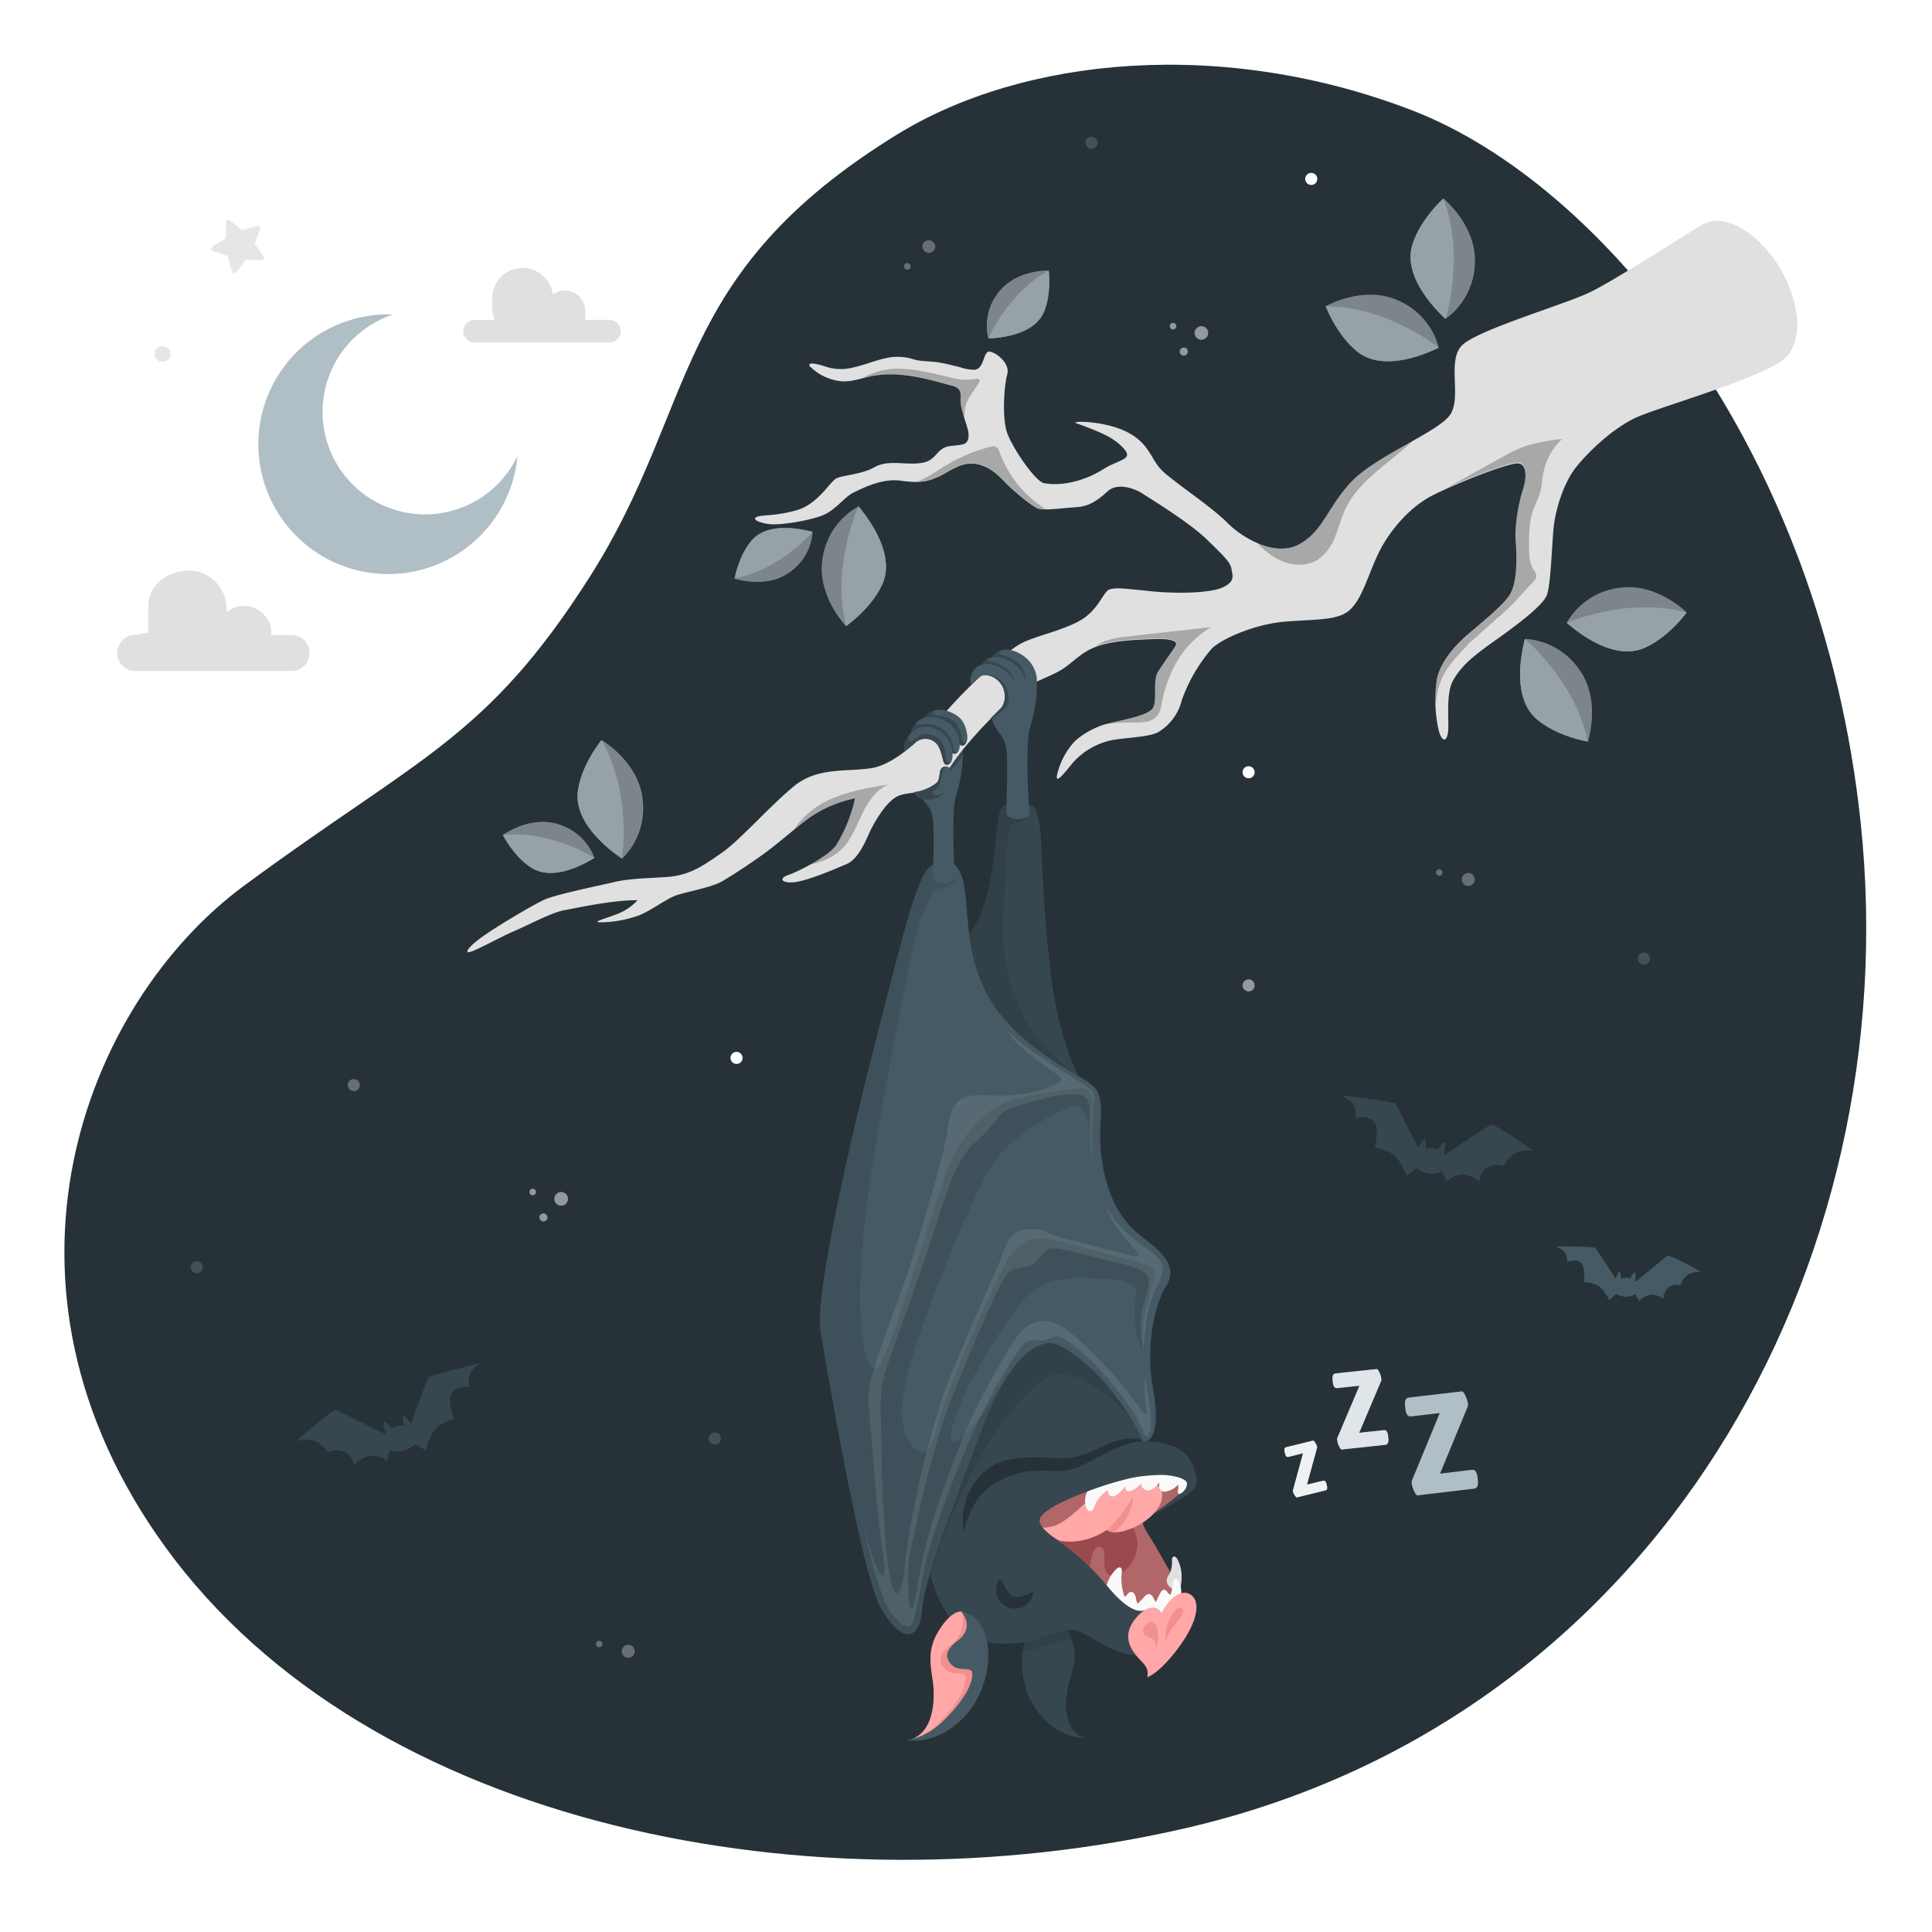 <svg class="animated" id="freepik_stories-sleeping-bat" xmlns="http://www.w3.org/2000/svg" viewBox="0 0 500 500" version="1.1" xmlns:xlink="http://www.w3.org/1999/xlink" xmlns:svgjs="http://svgjs.com/svgjs"><style>svg#freepik_stories-sleeping-bat:not(.animated) .animable {opacity: 0;}svg#freepik_stories-sleeping-bat.animated #freepik--Background--inject-11 {animation: 1s 1 forwards cubic-bezier(.36,-0.01,.5,1.38) slideUp;animation-delay: 0s;}svg#freepik_stories-sleeping-bat.animated #freepik--Stars--inject-11 {animation: 1s 1 forwards cubic-bezier(.36,-0.01,.5,1.38) slideDown;animation-delay: 0s;}svg#freepik_stories-sleeping-bat.animated #freepik--Bat--inject-11 {animation: 0.9s 1 forwards cubic-bezier(.36,-0.01,.5,1.38) slideRight,6s Infinite  linear wind;animation-delay: 0s,0.9s;}svg#freepik_stories-sleeping-bat.animated #freepik--flying-bats--inject-11 {animation: 2.6s 1 forwards cubic-bezier(.36,-0.01,.5,1.38) lightSpeedLeft,1.5s Infinite  linear wind;animation-delay: 0s,2.6s;}svg#freepik_stories-sleeping-bat.animated #freepik--Moon--inject-11 {animation: 1s 1 forwards ease-in slideUp;animation-delay: 0s;}svg#freepik_stories-sleeping-bat.animated #freepik--Clouds--inject-11 {animation: 1s 1 forwards cubic-bezier(.36,-0.01,.5,1.38) slideRight;animation-delay: 0s;}            @keyframes slideUp {                0% {                    opacity: 0;                    transform: translateY(30px);                }                100% {                    opacity: 1;                    transform: inherit;                }            }                    @keyframes slideDown {                0% {                    opacity: 0;                    transform: translateY(-30px);                }                100% {                    opacity: 1;                    transform: translateY(0);                }            }                    @keyframes slideRight {                0% {                    opacity: 0;                    transform: translateX(30px);                }                100% {                    opacity: 1;                    transform: translateX(0);                }            }                    @keyframes wind {                0% {                    transform: rotate( 0deg );                }                25% {                    transform: rotate( 1deg );                }                75% {                    transform: rotate( -1deg );                }            }                    @keyframes lightSpeedLeft {              from {                transform: translate3d(-50%, 0, 0) skewX(20deg);                opacity: 0;              }              60% {                transform: skewX(-10deg);                opacity: 1;              }              80% {                transform: skewX(2deg);              }              to {                opacity: 1;                transform: translate3d(0, 0, 0);              }            }        </style><g id="freepik--Background--inject-11" class="animable" style="transform-origin: 249.824px 249.037px;"><path id="freepik--background--inject-11" d="M232.09,34.86c-59,36.36-51.15,70.07-79.59,114.63-26.7,41.84-44,46.28-89.36,79.74C21.92,259.65-6.6,332.38,42.83,400.43c52.8,72.7,168.27,94.81,264,72.7C428.72,445,493.71,327.73,481.53,212.81c-10.29-97-67.3-165.43-116-184.22S265.16,14.47,232.09,34.86Z" style="fill: rgb(38, 50, 56); transform-origin: 249.824px 249.037px;" class="animable"></path></g><g id="freepik--Stars--inject-11" class="animable" style="transform-origin: 233.501px 232.195px;"><g id="freepik--stars--inject-11" class="animable" style="transform-origin: 238.195px 232.195px;"><path d="M324.7,199.86a1.56,1.56,0,1,1-1.56-1.56A1.56,1.56,0,0,1,324.7,199.86Z" style="fill: rgb(255, 255, 255); transform-origin: 323.14px 199.86px;" id="elzw7qb7ukqg" class="animable"></path><g id="elyz5a2f48hnh"><circle cx="91.57" cy="280.82" r="1.56" style="fill: rgb(255, 255, 255); opacity: 0.3; transform-origin: 91.57px 280.82px;" class="animable" id="elekt4ltz5lyc"></circle></g><path d="M192.18,273.79a1.56,1.56,0,1,1-1.56-1.56A1.56,1.56,0,0,1,192.18,273.79Z" style="fill: rgb(255, 255, 255); transform-origin: 190.62px 273.79px;" id="el4l1whr71sjt" class="animable"></path><g id="eluihavpqs2u"><g style="opacity: 0.3; transform-origin: 238.195px 277.245px;" class="animable" id="el6zkbeq2u29p"><path d="M372.26,225a.84.84,0,1,1-.62,1A.85.85,0,0,1,372.26,225Z" style="fill: rgb(255, 255, 255); transform-origin: 372.461px 225.816px;" id="elzp3ev3seto" class="animable"></path><path d="M379.58,226a1.68,1.68,0,1,1-1.23,2A1.68,1.68,0,0,1,379.58,226Z" style="fill: rgb(255, 255, 255); transform-origin: 379.989px 227.63px;" id="el6rw4fwo6y5f" class="animable"></path><g id="elaczvp9wokzf"><g style="opacity: 0.5; transform-origin: 425.442px 248.093px;" class="animable" id="elef08vv0hucj"><path d="M426.83,247.38a1.56,1.56,0,1,1-2.09-.68A1.56,1.56,0,0,1,426.83,247.38Z" style="fill: rgb(255, 255, 255); transform-origin: 425.442px 248.093px;" id="elug3qbxs4hfc" class="animable"></path></g></g><g id="elrtz0vmhswm"><g style="opacity: 0.5; transform-origin: 50.948px 327.953px;" class="animable" id="elffio29ny2hr"><path d="M52.34,327.25a1.56,1.56,0,1,1-2.09-.69A1.55,1.55,0,0,1,52.34,327.25Z" style="fill: rgb(255, 255, 255); transform-origin: 50.948px 327.953px;" id="el0jz4mfiqajol" class="animable"></path></g></g></g></g><g id="elcqzpue7rno8"><g style="opacity: 0.3; transform-origin: 170.395px 399.881px;" class="animable" id="elbk2rv050k3c"><path d="M154.86,424.67a.84.84,0,1,1-.61,1A.83.83,0,0,1,154.86,424.67Z" style="fill: rgb(255, 255, 255); transform-origin: 155.068px 425.484px;" id="elyr55d8f73dn" class="animable"></path><path d="M162.18,425.72a1.68,1.68,0,1,1-1.23,2A1.68,1.68,0,0,1,162.18,425.72Z" style="fill: rgb(255, 255, 255); transform-origin: 162.589px 427.35px;" id="elj01qq57n7gs" class="animable"></path><g id="elfn0t0d1dwn8"><g style="opacity: 0.5; transform-origin: 185.002px 372.293px;" class="animable" id="el2k38n9ly9nq"><path d="M186.39,371.58a1.56,1.56,0,1,1-2.09-.68A1.56,1.56,0,0,1,186.39,371.58Z" style="fill: rgb(255, 255, 255); transform-origin: 185.002px 372.293px;" id="eldz3ypw1lxgt" class="animable"></path></g></g></g></g><g id="elce3lxyhefsg"><g style="opacity: 0.3; transform-origin: 259.001px 52.575px;" class="animable" id="elge3t7re6kb9"><path d="M234,68.64a.84.84,0,0,1,1.07-.5.84.84,0,1,1-.56,1.58A.85.85,0,0,1,234,68.64Z" style="fill: rgb(255, 255, 255); transform-origin: 234.817px 68.94px;" id="el1xemp25w0pl" class="animable"></path><path d="M238.86,63.11A1.68,1.68,0,0,1,242,64.24a1.68,1.68,0,1,1-3.16-1.13Z" style="fill: rgb(255, 255, 255); transform-origin: 240.378px 63.806px;" id="el26rx7vtq23k" class="animable"></path><g id="el4jruti9o6z5"><g style="opacity: 0.5; transform-origin: 282.49px 36.921px;" class="animable" id="elhh99mhbv0hv"><path d="M282.66,35.37a1.56,1.56,0,1,1-1.72,1.37A1.56,1.56,0,0,1,282.66,35.37Z" style="fill: rgb(255, 255, 255); transform-origin: 282.49px 36.921px;" id="eldp0f3zdkz24" class="animable"></path></g></g></g></g><g id="elxk9eoqfcqhd"><g style="opacity: 0.5; transform-origin: 142.01px 311.879px;" class="animable" id="elvu19diebpn8"><path d="M147,310.25a1.77,1.77,0,1,1-1.76-1.76A1.76,1.76,0,0,1,147,310.25Z" style="fill: rgb(255, 255, 255); transform-origin: 145.23px 310.26px;" id="elouhucxmdk68" class="animable"></path><path d="M141.7,315.07a1.05,1.05,0,1,1-1-1.05A1.06,1.06,0,0,1,141.7,315.07Z" style="fill: rgb(255, 255, 255); transform-origin: 140.65px 315.069px;" id="elo1sr5jp2jze" class="animable"></path><path d="M138.72,308.49a.85.85,0,1,1-.85-.85A.85.85,0,0,1,138.72,308.49Z" style="fill: rgb(255, 255, 255); transform-origin: 137.87px 308.49px;" id="elj0epji4auyb" class="animable"></path></g></g><path d="M340.91,46.3a1.56,1.56,0,1,1-1.56-1.56A1.56,1.56,0,0,1,340.91,46.3Z" style="fill: rgb(255, 255, 255); transform-origin: 339.35px 46.3px;" id="elncvc8d2opne" class="animable"></path><g id="eltkpi3rqcxd"><g style="opacity: 0.5; transform-origin: 307.705px 87.8px;" class="animable" id="el7d5niqpwow"><path d="M312.68,86.17a1.76,1.76,0,1,1-1.76-1.76A1.76,1.76,0,0,1,312.68,86.17Z" style="fill: rgb(255, 255, 255); transform-origin: 310.92px 86.17px;" id="el1ndri11fqd" class="animable"></path><path d="M307.41,91a1.05,1.05,0,1,1-1.05-1.06A1,1,0,0,1,307.41,91Z" style="fill: rgb(255, 255, 255); transform-origin: 306.361px 90.989px;" id="el4p2mxlmrnv" class="animable"></path><path d="M304.43,84.41a.85.85,0,1,1-.85-.85A.85.85,0,0,1,304.43,84.41Z" style="fill: rgb(255, 255, 255); transform-origin: 303.58px 84.41px;" id="elvw8dcz2njv" class="animable"></path></g></g><g id="el83qh171gc9p"><g style="opacity: 0.5; transform-origin: 323.137px 255.022px;" class="animable" id="el9b111bd65dn"><path d="M324.68,255.25a1.56,1.56,0,1,1-1.31-1.77A1.56,1.56,0,0,1,324.68,255.25Z" style="fill: rgb(255, 255, 255); transform-origin: 323.137px 255.022px;" id="elcsvirwqjjgo" class="animable"></path></g></g></g><g id="freepik--stars--inject-11" class="animable" style="transform-origin: 54.171px 75.281px;"><path d="M40,91.6c0,2.7,4.2,2.7,4.16,0S39.92,88.91,40,91.6Z" style="fill: rgb(230, 230, 230); transform-origin: 42.08px 91.602px;" id="el0lzn0uwv7eh" class="animable"></path><path d="M54.93,64.89,59,66.3c1.48,5.74,1.14,5.64,4.62.89,6,.33,5.73.74,2.27-4.12,2.16-5.6,2.47-5.22-3.22-3.43-4.65-3.79-4.2-4-4.26,2C58.2,62.1,53.36,64.11,54.93,64.89Z" style="fill: rgb(230, 230, 230); transform-origin: 61.48px 63.811px;" id="el2c234re0n4z" class="animable"></path></g></g><g id="freepik--Bat--inject-11" class="animable" style="transform-origin: 293.039px 250.927px;"><g id="freepik--bat--inject-11" class="animable" style="transform-origin: 293.039px 250.927px;"><path d="M279.6,449.32c-4.91-2.73-3.87-10.56-2.84-14.14s2.23-6.93.45-11.3-3.78-5.67-4.83-5.71c-8.63.36-10.26,15.17-4.54,23.73S281,449.75,281,449.75A8.84,8.84,0,0,1,279.6,449.32Z" style="fill: rgb(55, 71, 79); transform-origin: 272.74px 433.967px;" id="elz3zy7hq3xwk" class="animable"></path><g id="ellqndplvwzg"><path d="M264.66,427.46c5.74-.91,9.35-3.39,12.66-3.27,0-.1-.07-.2-.11-.31-1.78-4.36-3.78-5.67-4.83-5.71C267.92,418.36,265.33,422.41,264.66,427.46Z" style="opacity: 0.1; transform-origin: 270.99px 422.815px;" class="animable" id="el1dvkt1ag79j"></path></g><path d="M307.51,377.13c-1.5-2.24-6.06-4.24-11.68-4.05h0c.15-3.55,1.87-7.24.54-11.2-5.11-15.31-21.95-32.5-30.95-27s-28.57,48.6-24.78,72.43c3.86,13.15,9.73,17.92,19.31,18.09s14.17-4.74,18.71-3.37,11.74,8.31,18.91,5.85,7.87-10.35,8.14-13.41-8.05-13.84-12.88-22.19a1.86,1.86,0,0,1,.14-.67,12.87,12.87,0,0,0,3.65,1.33s11.44-5.81,12.6-7.84S309.08,379.5,307.51,377.13Z" style="fill: rgb(55, 71, 79); transform-origin: 274.912px 381.117px;" id="elf8t90ysnak" class="animable"></path><g id="eleb3211z8tje"><path d="M293.14,367.88l3.62-1.08a11.11,11.11,0,0,0-.4-4.92c-5.11-15.31-21.95-32.5-30.95-27s-28.57,48.6-24.78,72.43l.18.58c11-36.49,26.7-49.72,31.07-52S288.15,360.61,293.14,367.88Z" style="opacity: 0.1; transform-origin: 268.511px 370.861px;" class="animable" id="elvikdk7xocp9"></path></g><path d="M249.47,396.66s1.3-8.7,7.68-12.56c8.7-5.27,13.84-2.77,18.89-3.54s12.59-7,18.87-7.44l.92,0c-.5-1.17-5.49-1.39-10.5,1.18-4.47,2.29-6.91,3-10.61,3.12-2.77.08-12.93-1.5-18.51,2.29A17,17,0,0,0,249.47,396.66Z" style="fill: rgb(38, 50, 56); transform-origin: 272.501px 384.472px;" id="elk221ygglfpo" class="animable"></path><path d="M267.27,413a4.84,4.84,0,1,1-9-3.52c1-2.5,1.58,2.71,4.07,3.68S268.24,410.52,267.27,413Z" style="fill: rgb(38, 50, 56); transform-origin: 262.634px 412.574px;" id="el3t9y1qdsut8" class="animable"></path><path d="M248.77,417.07c-1.16-.11-3.54,1-6.15,5.51s-1.82,8.36-1.23,12.42.54,12.78-5.25,15a18.65,18.65,0,0,0,8.76-3.23c4.47-3,10.68-12.07,9.57-20.15S248.77,417.07,248.77,417.07Z" style="fill: rgb(255, 168, 167); transform-origin: 245.37px 433.531px;" id="elbodmu1uuxvp" class="animable"></path><path d="M246.18,425.63c-3.4,2.54-3.43,4.57-1.54,6.41s5.16.16,5.26,2.16-1.24,6.05-7.14,11.91a20.55,20.55,0,0,1-4.91,3.66,19.39,19.39,0,0,0,7.05-3c4.47-3,10.68-12.07,9.57-20.15s-5.7-9.57-5.7-9.57C250,419.79,248.56,423.87,246.18,425.63Z" style="fill: rgb(242, 143, 143); transform-origin: 246.225px 433.41px;" id="elcc4o0s2xtp7" class="animable"></path><path d="M248.77,417.07c2.42,2.93,1.53,5.7-.84,7.46-3.4,2.54-3.44,4.57-1.55,6.41s5.17.16,5.26,2.16-1.24,6-7.13,11.91c-5.18,5.14-9.93,5.27-9.93,5.27s8,1.91,15.54-6.58S258.14,418.78,248.77,417.07Z" style="fill: rgb(69, 90, 100); transform-origin: 245.185px 433.767px;" id="eljc00h2nc0vq" class="animable"></path><path d="M296.34,416.66c-3.18,1.33-7.65-3.63-9.81-6.24-9.88-11.86-16.55-12.76-17.46-16.63s18.31-10.26,23.89-11.3,13.48-.52,13.88,1.63-10.66,9.11-10.66,9.11c-1.42,1,1.31,4,3.91,8.73,2,3.67,4.75,7.73,5.14,10.54s-2.92,7.45-4.8,6.77S298.33,416.48,296.34,416.66Z" style="fill: rgb(177, 102, 104); transform-origin: 287.945px 400.655px;" id="el0hb4oa45l0o" class="animable"></path><path d="M304.83,403.76l-.19-.34a1.48,1.48,0,0,0-.4-.46.58.58,0,0,0-.58-.08c-.3.14-.36.53-.36.86a7.61,7.61,0,0,1-.55,3.43,7.68,7.68,0,0,0-.69,1.21,2.21,2.21,0,0,0,.53,2.19c.48.52,1.64,1.23,2.38.95.36-.13.49-.56.56-.93a11.16,11.16,0,0,0,.13-4.27A9.36,9.36,0,0,0,304.83,403.76Z" style="fill: rgb(224, 224, 224); transform-origin: 303.885px 407.21px;" id="eldazgwui92v" class="animable"></path><path d="M288.07,407.68c7.41-.63,10.34-16.11-3-14.93-6.06.53-9.18,3.41-10.46,6.49a62.87,62.87,0,0,1,7.42,6.27,4.11,4.11,0,0,0,.19-.73c.57-3.44,1.08-4.92,2.83-4.3S284.31,408,288.07,407.68Z" style="fill: rgb(154, 74, 77); transform-origin: 284.481px 400.188px;" id="eles4hnvhfql5" class="animable"></path><path d="M304.68,415.42l-.07.12a8.58,8.58,0,0,1-4.86,3.37c-1.3-.86-1.7-2.4-3.42-2.25-3.17,1.33-7.64-3.63-9.8-6.24l-.13-.15A9.33,9.33,0,0,1,289,406a1,1,0,0,1,.9-.34.35.35,0,0,1,.16.08.73.73,0,0,1,.26.46,2.43,2.43,0,0,1,0,.71,13.62,13.62,0,0,0,.72,6.32c.61-.21.85-1.06,1.47-1.21a1.09,1.09,0,0,1,1.11.54,3.11,3.11,0,0,1,.39,1.25,2.76,2.76,0,0,0,.47,1.22c.55-.59,1.11-1.19,1.67-1.77a1.69,1.69,0,0,1,1.24-.71,1.45,1.45,0,0,1,1.05.87,4.2,4.2,0,0,0,.75,1.2,19.2,19.2,0,0,1,1.09-2.35c.21-.4.53-.84,1-.83s.66.39.91.68.68.86.83.37a13.92,13.92,0,0,0,.52-2.28c.06-.4,0-1.16.38-1.48a.5.5,0,0,1,.29-.14c.35-.05.63.27.81.58A6.16,6.16,0,0,1,304.68,415.42Z" style="fill: rgb(250, 250, 250); transform-origin: 296.056px 412.28px;" id="eltyble2nchj" class="animable"></path><path d="M300.65,417.49c-1.08-2.08-4-2.21-7,1.65-3.35,4.4-1.09,7.89,1.64,10.69,1.41,1.46,1.92,2.15,1.65,4.23,3.26-1.29,7.32-6.42,9.23-9.31,4-6,4.52-10.72,1.69-12.23-2.48-1.34-5.69,1.66-7.25,5Z" style="fill: rgb(255, 168, 167); transform-origin: 300.808px 423.127px;" id="ellncgme5zac" class="animable"></path><path d="M299.19,426.51c.64-1.89.8-5-.28-6.22-.7-.79-1.58-.79-2.56.47-.59.76-.79,2,0,2.45C297.58,423.94,299.16,423.71,299.19,426.51Z" style="fill: rgb(242, 143, 143); transform-origin: 297.763px 423.128px;" id="elt2sp8gjzfpg" class="animable"></path><path d="M301.69,425.21a11.34,11.34,0,0,1,1.44-7c.9-1.53,1.86-2.38,2.69-2,.51.25.5,1.37-.44,2.65C303.91,420.86,302.24,422.15,301.69,425.21Z" style="fill: rgb(242, 143, 143); transform-origin: 303.884px 420.665px;" id="el5uupwqah86d" class="animable"></path><path d="M291.61,396c7.26-2.32,11.49-8.8,7.82-11.6s-12.09-1.32-18.35,4.41c-5.79,5.3-7.48,6.42-11.21,6.55a17.4,17.4,0,0,0,3.39,2.86h0c1.15,1,7.54,1.63,13.21-2.3C286.47,396,287.8,397.27,291.61,396Z" style="fill: rgb(255, 168, 167); transform-origin: 285.324px 391px;" id="elb035ayp8ayj" class="animable"></path><path d="M293,387.23c-.59,2.19-4.62,7.23-6.51,8.73a3.43,3.43,0,0,0,2,.51C292.58,393,293.57,388.08,293,387.23Z" style="fill: rgb(242, 143, 143); transform-origin: 289.819px 391.853px;" id="el3z5exz63o93" class="animable"></path><path d="M291.32,384.6c-.1.59-.08,1.26.66,1.35a1.9,1.9,0,0,0,1-.24,7.42,7.42,0,0,0,2.4-1.87,1.53,1.53,0,0,0,.58,1.43,1.76,1.76,0,0,0,1.33.42,3.11,3.11,0,0,0,1.36-.58,7.29,7.29,0,0,0,1.41-1.47,4.33,4.33,0,0,0-.07,1.19,1.46,1.46,0,0,0,.56,1,1.52,1.52,0,0,0,1,.22,6,6,0,0,0,3.38-1.85,6.6,6.6,0,0,1-.09,1.85c-.07.55.32.75.76.45a3.36,3.36,0,0,0,1.32-1.44,2.11,2.11,0,0,0,.26-1.2,1.07,1.07,0,0,0-.57-.78,6.46,6.46,0,0,0-1.55-.73,17,17,0,0,0-5.72-.6,40.2,40.2,0,0,0-6.38.72A84,84,0,0,0,281.43,386c-.06.11-.12.21-.17.32a5.05,5.05,0,0,0-.44,2.13,5.18,5.18,0,0,0,.3,1.74c.33.91,1.2,1.33,1.83.37a4.27,4.27,0,0,0,.38-.91,8.35,8.35,0,0,1,3.38-4c.06.58.18,1.25.69,1.52C288.7,387.8,290.6,385.4,291.32,384.6Z" style="fill: rgb(250, 250, 250); transform-origin: 294.003px 386.41px;" id="el4jcmgos3ber" class="animable"></path><path d="M260.62,208.26c-1.64.09-2.26,1.59-2.87,8.57-.46,5.21-2.05,23.38-9.86,27.07,1.79,14.58,19.94,35.53,31.26,34.66,0,0-4.26-8-6.44-21.21s-3-32.64-3.24-38.68c-.35-7.73-1.45-10.41-3.23-10.41Z" style="fill: rgb(55, 71, 79); transform-origin: 263.52px 243.423px;" id="eltpo3ybsb48p" class="animable"></path><g id="elhremqyle1ps"><path d="M279.15,278.56h0s-11.29-7.41-15.93-19.45-3.89-19.26-3.16-28.5.22-17.17,2.61-17.67c2.75-.58,4-1,3.72-2.9l-.61-1.78h-5.16c-1.64.08-2.26,1.59-2.87,8.57-.46,5.21-2.05,23.38-9.86,27.07C249.68,258.48,267.83,279.43,279.15,278.56Z" style="opacity: 0.1; transform-origin: 263.52px 243.423px;" class="animable" id="eloujpnli1p1"></path></g><path d="M301.89,332.65c3.85-6.28-4.38-10.65-8.19-14.11-6.07-5.52-8.25-14.08-8.82-21.05s.88-11.11-.77-14.82-8.86-4.83-19.89-14.53-13-21-13.73-29.45S249.58,226,247,223.78h-5.47c-3.82.91-7.79,18.05-14.31,43.23-6.27,24.18-16.47,67.81-14.88,77.37s10.68,63.5,15.74,72,9.8,8.88,10.56.19,8.08-26.81,15.73-47.33,15.52-21.93,18.08-21.67c10.09,3.48,20.71,18.7,23.4,25.51,3.36.15,4.06-5.58,2.49-14.12S298,338.92,301.89,332.65Z" style="fill: rgb(69, 90, 100); transform-origin: 257.533px 323.352px;" id="elpoqgqe9hyo" class="animable"></path><g id="elfcyfegelp0c"><g style="opacity: 0.1; transform-origin: 262.261px 343.734px;" class="animable" id="elcc986rhsiij"><path d="M260.66,266.51c3,6,14.15,11.6,14,12.7s-3.26,2.76-9.56,3.87-12.66-.44-15.63,1-3.83,4.57-4.35,9-6.47,25-10.13,36c-2.79,8.44-9.71,25.8-10.12,30.47s.32,6.68,1.19,18.94,2.2,24.52,4,30.95c0,0-1.77-19.33-1.87-31.43-.09-12.64-1-17.42,1.23-24s9.59-26.58,12.31-35.35c3.07-9.88,5.85-18.38,9.63-22s4.62-4.33,6.71-7.17,5.17-3.28,10.28-4.69,7.32-1.68,10.54-1.46,3.23,2.26,3,7.08A51.17,51.17,0,0,0,283,301.12c-.77-4.81-.32-11.67,0-14.87s.55-3.81-3.44-6.25S264.46,271.07,260.66,266.51Z" style="fill: rgb(255, 255, 255); transform-origin: 253.956px 337.975px;" id="el50j4ojlbkim" class="animable"></path><path d="M286.13,311.88c1.6,5.51,6.52,10,8,11.93s0,1.53-7.86-.54-12.84-3-15.36-4.37-7.44-1-9.18,1.09-2.15,4.67-3.62,8-9.79,22-13.37,31.29S234.1,396.68,234,409.13c3.51-16.53,6.91-33.81,12.62-48.07S259,331,261.13,329.25s4.85-.83,6.65-2.39,2.37-3.22,4.13-3.75,10.91,2.2,14.92,3.12,6.68,1.48,8.94,2.92,1.86,3.46.4,7.78a25.34,25.34,0,0,0-.3,12.4c.65-7.08,1-11.28,3.43-16.18s2.27-6.22-1.2-9S289.22,318.19,286.13,311.88Z" style="fill: rgb(255, 255, 255); transform-origin: 267.471px 360.505px;" id="el2z9u2qc1yzt" class="animable"></path><path d="M296.44,356.44c.23,3.85,2.61,12.76.68,15.13-.91.76-1.36-2.39-4-6.32a84.54,84.54,0,0,0-9.23-11.58c-3.76-3.91-8.85-8-10.21-7.88s-2.15.87-3.74,1.07-2.95-.41-4.29.34-8.5,11.25-14.39,24.86c-6.78,15.62-10.28,25.78-14,40.89,1.39-14.85,8.07-30.81,11.62-40.14s12.55-24.84,14.92-27.67,6.3-4.73,11-1.83,12,10.79,15.72,15.3c4.44,5.35,5.94,8.12,6.16,7.55C297.18,365,295.54,360.19,296.44,356.44Z" style="fill: rgb(255, 255, 255); transform-origin: 267.565px 377.407px;" id="eln7k52qw7vy" class="animable"></path><path d="M223.58,395.27c1.33,6.72,4.39,18.77,7.24,22.37s4,3.7,5,2.93,3.2-14.26,3.89-16.9c0,0-1.08.61-1.59,3.25-.21,1.08-1.55,8.8-1.92,9.27-1.07,1.36-1.45-6.65-.94-13.16,0,0-1,.37-1.13,2.74s-1,6.94-2.09,6.52c-.89-.35-1.45-1.22-2.59-9.84l-.91-.15a25.73,25.73,0,0,1,.27,5.11C228.65,408.82,226.72,407.61,223.58,395.27Z" style="fill: rgb(255, 255, 255); transform-origin: 231.645px 408.114px;" id="elfcq6icqb2w5" class="animable"></path></g></g><g id="elxo32yy0bgks"><path d="M275.61,321.56c-8.36-2.32-10.61-.55-13.43,2.48s-10.76,21.62-14.26,30a134.47,134.47,0,0,0-5.64,16.24c-1.71,6.67-4,6.11-5.78,4.32-2.76-2.83-3.15-6.86-3.06-9.62.21-6.44,2.2-13.34,6.71-25.56,5.68-15.38,13.12-33.28,18-39.87s17.72-13.22,20.32-13.41,3.49,5.74,3.84,10.52c-.09-8.83,1-11.1.14-13.09s-2-1.88-3.26-1.81a126.73,126.73,0,0,0-14.73,2.26,21.74,21.74,0,0,0-11.56,6.41,38.27,38.27,0,0,0-8.41,14c-5,14.76-14.79,47.5-17.24,49.46s-4-5.39-4.42-11.65c-1.66-22.77,6.34-60.6,12.07-90.23,1.48-7.6,4.73-21.24,7.76-21.91,3.49-.78,4.73-1.41,4.43-3.66l-1.49-2.68h-4.05c-3.82.91-7.79,18.05-14.31,43.23-6.27,24.18-16.47,67.81-14.88,77.37s10.68,63.5,15.74,72,9.8,8.88,10.56.19,8.08-26.81,15.73-47.33a81.24,81.24,0,0,1,4.9-10.93c-1.86,3.14-6.82,11-11.95,14.77-2,1.1-1.72-2.07.76-8.68s11.44-21.8,17.22-28.51,16.8-5,21.27-4.82,7.93,1.37,7.45,4.08-.93,9.92,1.87,14.18c-.57-7.11.54-10,1.78-14.57s1.37-5.9.53-6.71S284,323.89,275.61,321.56Z" style="opacity: 0.1; transform-origin: 255.474px 323.332px;" class="animable" id="elmdzo17hndp9"></path></g><path d="M249.18,193.39a38.69,38.69,0,0,1-1.79,12.76c-1,3-.66,14-.34,20.1a2.24,2.24,0,0,1-1.5,2.25,4.44,4.44,0,0,1-2.45.07,2.25,2.25,0,0,1-1.65-2.25c.42-15.38.26-15.9-2.27-19-2-2.44-3.13-8.1-3.13-8.1Z" style="fill: rgb(69, 90, 100); transform-origin: 242.623px 211.05px;" id="elc12l02fctc" class="animable"></path><path d="M246.6,194.54l-4,4.6,2.21,2.22,4.31-5.8c0-.74,0-1.47,0-2.17Z" style="fill: rgb(55, 71, 79); transform-origin: 245.86px 197.375px;" id="elpkqbvcxtc7" class="animable"></path><g id="freepik--Brench--inject-11" class="animable" style="transform-origin: 293.039px 148.918px;"><path d="M465.11,84c0-9.16-6.43-20.3-14.37-24.88-4-2.29-7.54-2.51-10.14-1-4.07,2.35-22.72,14.47-29.32,17.61S382.65,85.3,378.45,89.3s.13,13.94-3.39,18.35-19,10.42-25.25,16.95-7.3,12.85-13.61,16.27-14.9-1.9-18.34-5.36-9-7.31-12.92-10.31-4.83-3.7-6.52-6.57-3.38-5.49-8.12-7.45c-5.46-2.25-13-2.29-11.84-1.67,7.15,2.54,9.5,3.89,11.34,5.55,4.4,4,.32,3.49-4.26,6.37C280,124.89,274,125.84,270,125c-2.5-1-7.93-9.07-9.33-12.92s-.8-12.44,0-15.19S258,91.32,256.19,91s-1.31,4.39-3.94,4.69a10.78,10.78,0,0,1-3.59-.6c-1.93-.48-3.86-1-5.83-1.3-2.13-.37-4.46-.18-6.49-.83a13.48,13.48,0,0,0-7.24-.23c-2.89.64-5.63,1.82-8.53,2.42a12.59,12.59,0,0,1-6.67-.19c-.5-.17-4.43-1.53-4.46-.49a.66.66,0,0,0,.26.45,13.56,13.56,0,0,0,7.58,3.7c3.08.43,6.25-1,9.3-1.46,6.62-1,13.31.85,19.76,2.66a3.13,3.13,0,0,1,1.95,1.11,3.54,3.54,0,0,1,.31,2c-.07,2.92,1,5.14,1.77,7.85.42,1.44.67,3.76-1.17,4.21-2.44.6-4.36,0-6.15,1.83s-2.31,2.93-6,3.13-7.57-.87-10.81,1-8.3,2-9.9,2.92-4.76,6.68-10.25,8.2-8.4,1.12-10,1.62-.25,1.45,2.68,1.91,10.65-.86,14.06-2.2,5.78-4.84,8-5.9,7.41-3.77,12.18-3.11,6.94.34,9.85-1,6.08-4.15,10.13-3.24,5.93,3.61,8.07,5.62,6,5.23,7.54,5.83,6.53-.13,9.92-.34,5.49-1.72,8.2-4.16,7.46-.4,9,.66,11.82,7.21,16.59,11.84,6.15,6,6.41,7.71,1,3.16-2.25,4.69-12,1.69-18.72,1-9-1-10.63-.44-2.77,5.26-7.54,8-11.93,4.08-15.5,6.06-12.4,9.86-18.47,16.67S232,197.87,225.31,198.83s-13.81-.31-19.9,4.69-14,14-18.59,17.17-8.2,5.88-14.32,6.28-9.56.37-13.86,1.38-15,3.19-17.8,4.51-8,4.37-12.7,7.35-7.51,5.4-7.14,6.15,7.83-3.58,11.91-5.32,9.79-4.87,13.1-5.47,12.83-2.71,19-2.58a14.22,14.22,0,0,1-5.69,3.71c-3.77,1.39-5.62,1.81-4.23,2a30.47,30.47,0,0,0,10.27-1.79c3.29-1.33,7.19-4.39,9.77-5.24s9.11-2.08,11.55-3.48,6.78-4.18,11-7.23,8.75-7.23,12.45-9.78a32.68,32.68,0,0,1,11.13-4.57,30.26,30.26,0,0,1-1.09,4,38.52,38.52,0,0,1-3.7,8c-1.85,2.91-9.8,6.92-12.51,7.86s-1.45,2.26,1.92,1.8,10-3.26,13.27-4.67,5.29-7,6.17-8.76,3.94-7.5,7.22-8.88,8.66.22,13.09-7,14.81-17.28,18.62-20.14,8.13-3.79,11.23-6,5-4.55,9.29-5.81,8.77-1.4,13.27-1.6,7,.34,6.16,1.73-3.19,4.52-4.55,6.75-.15,7.07-1.22,9.19-7.87,3.14-11.77,4.18-7.81,3.49-9.4,5.61a19.37,19.37,0,0,0-3.7,7.67c-.53,2.85,2.35-1.06,4.17-3.24a18.82,18.82,0,0,1,9.72-5.69c4-.79,10.52-.79,12.7-2.38a13.29,13.29,0,0,0,5.69-8,41.88,41.88,0,0,1,7.75-13.35c2.24-2.32,10.8-6.34,19-7s13.62-.26,16.7-3,4.59-8.41,7.12-14,7.89-12.41,14.35-15.68,19.84-8.53,22.19-8.27,2.08,4,1.17,6.75-2.19,8.93-1.86,13.16.47,10.72-1.52,14-9.92,9.26-12.5,11.78-5.49,6-6.35,10a35.88,35.88,0,0,0,.53,13.76c.86,2.72,2.06,2.68,2.35-.15s-.69-9.78,1.37-13.28,4.68-5.88,10.77-10.18,12.46-9.17,13.43-11.78,1.3-12.71,1.7-17.1,2.39-11.74,6-16.17,9.86-10.23,15.75-12.82,29.58-9.33,37.09-14.36C463.52,91.78,465.11,88.57,465.11,84Z" style="fill: rgb(224, 224, 224); transform-origin: 293.039px 151.802px;" id="elaqek5hy3onc" class="animable"></path><g id="elz2hd08xhwdi"><g style="opacity: 0.25; transform-origin: 304.87px 159.57px;" class="animable" id="elzry8odxnay"><path d="M399.94,114.21c-1.48.28-3,.62-4.41,1a31.9,31.9,0,0,0-6.44,2.93c-5,2.67-9.92,5.56-14.94,8.25,6.91-3.14,16.84-6.89,18.83-6.67,2.36.26,2.08,4,1.17,6.75s-2.19,8.93-1.86,13.16.47,10.72-1.52,14-9.92,9.26-12.5,11.78-5.49,6-6.35,10a31.34,31.34,0,0,0-.38,7.43c.54-6.56,2.11-9.68,8.12-15.68,0-.47,2-1.9,2.35-2.26.76-.71,1.53-1.42,2.31-2.12,1.49-1.32,3-2.63,4.5-3.93,2.87-2.49,5.24-5.43,7.9-8.18a2.51,2.51,0,0,0,.91-1.63,3.14,3.14,0,0,0-.74-1.56c-1.11-1.73-1.17-3.91-1.18-6,0-3.13,0-6.32,1-9.27.56-1.63,1.42-3.14,1.88-4.8s.51-3.36.82-5a16.17,16.17,0,0,1,4.88-8.81C402.82,113.73,401.37,113.94,399.94,114.21Z" id="elf4smilele1f" class="animable" style="transform-origin: 387.879px 148.22px;"></path><path d="M291.73,164.74a25.2,25.2,0,0,0-5.25,1,9.66,9.66,0,0,0-2.82,1.49c.35-.13.71-.25,1.1-.36,4.34-1.27,8.77-1.4,13.27-1.6s7,.34,6.16,1.73-3.19,4.52-4.55,6.75-.15,7.07-1.22,9.19-7.87,3.14-11.77,4.18c-.33.09-.66.2-1,.31a61.6,61.6,0,0,1,7.68-.46,16.93,16.93,0,0,0,3.34-.18,4.79,4.79,0,0,0,2.86-1.6,6.25,6.25,0,0,0,1.06-2.92,35.54,35.54,0,0,1,2.85-8.86,25.49,25.49,0,0,1,10-11.13Z" id="el9w97prdh3p6" class="animable" style="transform-origin: 298.55px 174.855px;"></path><path d="M205.45,214.76c1.64-1.34,3.22-2.59,4.67-3.59a32.68,32.68,0,0,1,11.13-4.57,30.26,30.26,0,0,1-1.09,4,38.52,38.52,0,0,1-3.7,8c-1,1.6-3.89,3.54-6.72,5.11a16.68,16.68,0,0,0,7.69-3.57c2.67-2.41,4-5.93,5.55-9.18s3.62-6.6,7-7.93c-4.7.76-9.45,1.54-13.86,3.33A21.65,21.65,0,0,0,205.45,214.76Z" id="elk6ch8y8xfs" class="animable" style="transform-origin: 217.715px 213.37px;"></path><path d="M238.09,124.38l-.56.25a13,13,0,0,0,5.32-1.32c2.91-1.32,6.08-4.15,10.13-3.24s5.93,3.61,8.07,5.62,6,5.23,7.54,5.83a6.25,6.25,0,0,0,2,.22l-.71-.46a28.87,28.87,0,0,1-11.08-14c-.26-.72-.59-1.54-1.33-1.74a2.29,2.29,0,0,0-1.13.08,42.58,42.58,0,0,0-10.87,4.44C243,121.49,240.66,123.17,238.09,124.38Z" id="el679lj8do94i" class="animable" style="transform-origin: 254.06px 123.626px;"></path><path d="M233.15,95.45a18.26,18.26,0,0,0-10,2.43,34,34,0,0,1,3.45-.77c6.62-1,13.31.85,19.76,2.66a3.13,3.13,0,0,1,1.95,1.11,3.54,3.54,0,0,1,.31,2,15.78,15.78,0,0,0,1,5.43,25.9,25.9,0,0,1,.11-2.64,10.15,10.15,0,0,1,1.07-2.7c.76-1.33,1.71-2.54,2.52-3.83a.94.94,0,0,0,.21-.65.68.68,0,0,0-.59-.48,2.19,2.19,0,0,0-.8.09,12.75,12.75,0,0,1-5.66-.3C242.05,96.81,237.66,95.56,233.15,95.45Z" id="elhvi4iqfmlx" class="animable" style="transform-origin: 238.341px 101.87px;"></path><path d="M365.63,114.1c-5.64,3.2-12.23,6.77-15.82,10.5-6.27,6.53-7.3,12.85-13.61,16.27-3.34,1.81-7.32,1.16-10.84-.36a21.49,21.49,0,0,0,4.66,3.84c3.31,2,7.7,2.56,11,.52a12.46,12.46,0,0,0,4.5-6c1-2.35,1.59-4.84,2.68-7.14C351.74,124.2,359.6,119.89,365.63,114.1Z" id="elc8fjbny6eqb" class="animable" style="transform-origin: 345.495px 130.126px;"></path></g></g><g id="freepik--Leaves--inject-11" class="animable" style="transform-origin: 283.33px 138.658px;"><path d="M394.65,165.36c-1.94,7.7-2.14,16.41,3.17,20.86s13.11,5.68,13.11,5.68,3.54-10.6-2.24-18.63A18.3,18.3,0,0,0,394.65,165.36Z" style="fill: #B0BEC5; transform-origin: 402.7px 178.63px;" id="el8lzn4yb08i2" class="animable"></path><g id="el67xlsavm05"><path d="M394.65,165.36c-1.94,7.7-2.14,16.41,3.17,20.86s13.11,5.68,13.11,5.68,3.54-10.6-2.24-18.63A18.3,18.3,0,0,0,394.65,165.36Z" style="opacity: 0.3; transform-origin: 402.7px 178.63px;" class="animable" id="elo5kjmua0ffd"></path></g><path d="M397.82,186.22c5.31,4.45,13.11,5.68,13.11,5.68-3.24-15.7-16.28-26.54-16.28-26.54C392.71,173.06,392.51,181.77,397.82,186.22Z" style="fill: #B0BEC5; transform-origin: 402.164px 178.63px;" id="ell7x3cjtnh1e" class="animable"></path><g id="elnibficmz98b"><path d="M397.82,186.22c5.31,4.45,13.11,5.68,13.11,5.68-3.24-15.7-16.28-26.54-16.28-26.54C392.71,173.06,392.51,181.77,397.82,186.22Z" style="opacity: 0.15; transform-origin: 402.164px 178.63px;" class="animable" id="el751vf5npdg8"></path></g><path d="M405.47,161.19c6,5.18,13.72,9.25,20.08,6.49s10.95-9.18,10.95-9.18-7.91-7.91-17.67-6.33A18.34,18.34,0,0,0,405.47,161.19Z" style="fill: #B0BEC5; transform-origin: 420.985px 160.266px;" id="el228g5ryx57p" class="animable"></path><g id="ell2mok3ihr2"><path d="M405.47,161.19c6,5.18,13.72,9.25,20.08,6.49s10.95-9.18,10.95-9.18-7.91-7.91-17.67-6.33A18.34,18.34,0,0,0,405.47,161.19Z" style="opacity: 0.3; transform-origin: 420.985px 160.266px;" class="animable" id="elu1m3a9ovyq"></path></g><path d="M425.55,167.68c6.35-2.76,10.95-9.18,10.95-9.18-15.49-4.12-31,2.69-31,2.69C411.49,166.37,419.19,170.45,425.55,167.68Z" style="fill: #B0BEC5; transform-origin: 421px 162.875px;" id="ely5uaryydsh" class="animable"></path><g id="elqyg2aq54wh"><path d="M425.55,167.68c6.35-2.76,10.95-9.18,10.95-9.18-15.49-4.12-31,2.69-31,2.69C411.49,166.37,419.19,170.45,425.55,167.68Z" style="opacity: 0.15; transform-origin: 421px 162.875px;" class="animable" id="elzbbrk1bupuf"></path></g><path d="M372.35,90c-7.16,3.42-15.66,5.35-21.07,1s-8.17-11.73-8.17-11.73,9.69-5.57,18.7-1.5A18.3,18.3,0,0,1,372.35,90Z" style="fill: #B0BEC5; transform-origin: 357.73px 84.898px;" id="eluref1cgwna" class="animable"></path><g id="el262u7obtmud"><path d="M372.35,90c-7.16,3.42-15.66,5.35-21.07,1s-8.17-11.73-8.17-11.73,9.69-5.57,18.7-1.5A18.3,18.3,0,0,1,372.35,90Z" style="opacity: 0.3; transform-origin: 357.73px 84.898px;" class="animable" id="elcum9pqgriqs"></path></g><path d="M351.28,91c-5.41-4.33-8.17-11.73-8.17-11.73,16,.06,29.24,10.7,29.24,10.7C365.19,93.38,356.69,95.31,351.28,91Z" style="fill: #B0BEC5; transform-origin: 357.73px 86.376px;" id="elzh5sp0rccsr" class="animable"></path><g id="elpi4baopx5n"><path d="M351.28,91c-5.41-4.33-8.17-11.73-8.17-11.73,16,.06,29.24,10.7,29.24,10.7C365.19,93.38,356.69,95.31,351.28,91Z" style="opacity: 0.15; transform-origin: 357.73px 86.376px;" class="animable" id="elh7gig85yop"></path></g><path d="M161,222.22c-6.54-4.5-12.45-10.91-11.39-17.76s6.09-12.93,6.09-12.93,9.66,5.64,10.62,15.47A18.32,18.32,0,0,1,161,222.22Z" style="fill: #B0BEC5; transform-origin: 157.968px 206.875px;" id="eluybyyufcdur" class="animable"></path><g id="elj3vi9u15bfr"><path d="M161,222.22c-6.54-4.5-12.45-10.91-11.39-17.76s6.09-12.93,6.09-12.93,9.66,5.64,10.62,15.47A18.32,18.32,0,0,1,161,222.22Z" style="opacity: 0.3; transform-origin: 157.968px 206.875px;" class="animable" id="ellpkme63c7zl"></path></g><path d="M149.59,204.46c1-6.85,6.09-12.93,6.09-12.93,7.93,13.93,5.3,30.69,5.3,30.69C154.44,217.72,148.53,211.31,149.59,204.46Z" style="fill: #B0BEC5; transform-origin: 155.432px 206.875px;" id="elf4lghm7e4zf" class="animable"></path><g id="eleowm0psgetf"><path d="M149.59,204.46c1-6.85,6.09-12.93,6.09-12.93,7.93,13.93,5.3,30.69,5.3,30.69C154.44,217.72,148.53,211.31,149.59,204.46Z" style="opacity: 0.15; transform-origin: 155.432px 206.875px;" class="animable" id="elzpy44o7iomd"></path></g><path d="M153.83,222c-5.3,3.26-11.77,5.45-16.34,2.53s-7.33-8.46-7.33-8.46,7.1-5.14,14.45-2.71A14.34,14.34,0,0,1,153.83,222Z" style="fill: #B0BEC5; transform-origin: 141.995px 219.302px;" id="elt1f42w2v92" class="animable"></path><g id="elsubltv6gc7l"><path d="M153.83,222c-5.3,3.26-11.77,5.45-16.34,2.53s-7.33-8.46-7.33-8.46,7.1-5.14,14.45-2.71A14.34,14.34,0,0,1,153.83,222Z" style="opacity: 0.3; transform-origin: 141.995px 219.302px;" class="animable" id="eliolr51w0dod"></path></g><path d="M137.49,224.56c-4.57-2.92-7.33-8.46-7.33-8.46,12.5-1.27,23.67,5.93,23.67,5.93C148.53,225.29,142.06,227.48,137.49,224.56Z" style="fill: #B0BEC5; transform-origin: 141.995px 220.938px;" id="eli147qhgyira" class="animable"></path><g id="elh6q71z2d9o"><path d="M137.49,224.56c-4.57-2.92-7.33-8.46-7.33-8.46,12.5-1.27,23.67,5.93,23.67,5.93C148.53,225.29,142.06,227.48,137.49,224.56Z" style="opacity: 0.15; transform-origin: 141.995px 220.938px;" class="animable" id="elik53fp6yu8b"></path></g><path d="M222.18,131.07c5.07,6.11,9,13.88,6.14,20.18S218.94,162,218.94,162s-7.76-8-6-17.77A18.29,18.29,0,0,1,222.18,131.07Z" style="fill: #B0BEC5; transform-origin: 220.982px 146.535px;" id="elq1vps2prp5c" class="animable"></path><g id="elrrpjwpzagt"><path d="M222.18,131.07c5.07,6.11,9,13.88,6.14,20.18S218.94,162,218.94,162s-7.76-8-6-17.77A18.29,18.29,0,0,1,222.18,131.07Z" style="opacity: 0.3; transform-origin: 220.982px 146.535px;" class="animable" id="el1e62jln5x8r"></path></g><path d="M228.32,151.25c-2.87,6.31-9.38,10.79-9.38,10.79-3.85-15.56,3.24-31,3.24-31C227.25,137.18,231.19,145,228.32,151.25Z" style="fill: #B0BEC5; transform-origin: 223.542px 146.54px;" id="eljwwawbor0z" class="animable"></path><g id="elzb43ypp6uk"><path d="M228.32,151.25c-2.87,6.31-9.38,10.79-9.38,10.79-3.85-15.56,3.24-31,3.24-31C227.25,137.18,231.19,145,228.32,151.25Z" style="opacity: 0.15; transform-origin: 223.542px 146.54px;" class="animable" id="elr4slgsm25ym"></path></g><path d="M374.09,82.53c-5.77-5.45-10.63-12.69-8.54-19.29s8-11.85,8-11.85,8.68,7,8.13,16.91A18.31,18.31,0,0,1,374.09,82.53Z" style="fill: #B0BEC5; transform-origin: 373.38px 66.96px;" id="elulpfqdelrfm" class="animable"></path><g id="el693u20z22mk"><path d="M374.09,82.53c-5.77-5.45-10.63-12.69-8.54-19.29s8-11.85,8-11.85,8.68,7,8.13,16.91A18.31,18.31,0,0,1,374.09,82.53Z" style="opacity: 0.3; transform-origin: 373.38px 66.96px;" class="animable" id="elk5ujnccgpx"></path></g><path d="M365.55,63.24c2.09-6.61,8-11.85,8-11.85,5.71,15,.54,31.14.54,31.14C368.32,77.08,363.46,69.84,365.55,63.24Z" style="fill: #B0BEC5; transform-origin: 370.646px 66.96px;" id="ely1v3aae1ff9" class="animable"></path><g id="elg977c7ugsip"><path d="M365.55,63.24c2.09-6.61,8-11.85,8-11.85,5.71,15,.54,31.14.54,31.14C368.32,77.08,363.46,69.84,365.55,63.24Z" style="opacity: 0.15; transform-origin: 370.646px 66.96px;" class="animable" id="elj4l3vr834h"></path></g><path d="M255.79,87.59c6-.28,12.32-2,14.37-6.84S271.4,70,271.4,70s-8.43-.24-13,5.68A13.83,13.83,0,0,0,255.79,87.59Z" style="fill: #B0BEC5; transform-origin: 263.474px 78.794px;" id="el076bsff3aqqe" class="animable"></path><g id="el6zia36y7skv"><path d="M255.79,87.59c6-.28,12.32-2,14.37-6.84S271.4,70,271.4,70s-8.43-.24-13,5.68A13.83,13.83,0,0,0,255.79,87.59Z" style="opacity: 0.3; transform-origin: 263.474px 78.794px;" class="animable" id="eli16mmx32zr"></path></g><path d="M270.16,80.75c2-4.81,1.24-10.71,1.24-10.71-10.63,5.77-15.61,17.55-15.61,17.55C261.77,87.31,268.11,85.55,270.16,80.75Z" style="fill: #B0BEC5; transform-origin: 263.666px 78.815px;" id="elyinv6ugwtv" class="animable"></path><g id="elnwfalc5q1vm"><path d="M270.16,80.75c2-4.81,1.24-10.71,1.24-10.71-10.63,5.77-15.61,17.55-15.61,17.55C261.77,87.31,268.11,85.55,270.16,80.75Z" style="opacity: 0.15; transform-origin: 263.666px 78.815px;" class="animable" id="el01x7g3h2zbcb"></path></g><path d="M210.29,137.66c-5.79-1.52-12.36-1.74-15.76,2.23s-4.4,9.84-4.4,9.84,8,2.75,14.07-1.54A13.81,13.81,0,0,0,210.29,137.66Z" style="fill: #B0BEC5; transform-origin: 200.21px 143.621px;" id="elehsar7v1opm" class="animable"></path><g id="ellq3thqmsze"><path d="M210.29,137.66c-5.79-1.52-12.36-1.74-15.76,2.23s-4.4,9.84-4.4,9.84,8,2.75,14.07-1.54A13.81,13.81,0,0,0,210.29,137.66Z" style="opacity: 0.3; transform-origin: 200.21px 143.621px;" class="animable" id="el2d13be1tkc1"></path></g><path d="M194.53,139.89c-3.4,4-4.4,9.84-4.4,9.84,11.87-2.31,20.16-12.07,20.16-12.07C204.5,136.14,197.93,135.92,194.53,139.89Z" style="fill: #B0BEC5; transform-origin: 200.21px 143.187px;" id="elh6tvv8149zu" class="animable"></path><g id="el3at0ussopzk"><path d="M194.53,139.89c-3.4,4-4.4,9.84-4.4,9.84,11.87-2.31,20.16-12.07,20.16-12.07C204.5,136.14,197.93,135.92,194.53,139.89Z" style="opacity: 0.15; transform-origin: 200.21px 143.187px;" class="animable" id="elabnmj3q8jfq"></path></g></g></g><path d="M250.27,189.94c-.5-2.81-1.51-4.46-4.2-5.6-2.37-1-4.56-1-6.4.87a7.44,7.44,0,0,0-.55.58,4.84,4.84,0,0,0-1.94,1.18,4.92,4.92,0,0,0-1.42,2.75,5.68,5.68,0,0,0-1.78,4.85c.9-.68,1.83-1.46,2.8-2.32a4,4,0,0,1,4.78-.46c1.88,1.09,2.17,4,2.67,5.45s2.55.59,2.27-2.24a.69.69,0,0,1,0-.13c.71.64,2-.2,1.87-2.23C249.09,193.55,250.73,192.52,250.27,189.94Z" style="fill: rgb(69, 90, 100); transform-origin: 242.145px 190.804px;" id="elq6utkg1div" class="animable"></path><path d="M242.47,202.55a2.92,2.92,0,0,0,.58-1.38c.12-.64.15-1,.25-1.59a1.53,1.53,0,0,1,.84-1.08,1.61,1.61,0,0,1,1.43.09c1,.56.53,2.18.38,3.06a7.25,7.25,0,0,1-1.52,3.44,6.05,6.05,0,0,1-5.84,1.7,3.13,3.13,0,0,1-2-1.79A11.78,11.78,0,0,0,242.47,202.55Z" style="fill: rgb(69, 90, 100); transform-origin: 241.391px 202.671px;" id="el9ae6s3a2h04" class="animable"></path><path d="M241.56,204.82a5,5,0,0,0,2-3.12c.16-1.14.2-2.92,1.27-3.32a1.42,1.42,0,0,0-.69.12,1.53,1.53,0,0,0-.84,1.08c-.1.57-.13.95-.25,1.59a2.92,2.92,0,0,1-.58,1.38,11.78,11.78,0,0,1-5.86,2.45,3.13,3.13,0,0,0,2,1.79,6.05,6.05,0,0,0,5.84-1.7l.15-.22C243.28,206.27,240.33,205.9,241.56,204.82Z" style="fill: rgb(55, 71, 79); transform-origin: 240.72px 202.672px;" id="el4s6gnelavqg" class="animable"></path><path d="M241.56,191.79c1.88,1.09,2.17,4,2.67,5.45.33,1,1.37.87,1.93-.15-.53.56-1.2-.07-1.26-.71s-.55-3.77-1.54-4.85a5.07,5.07,0,0,0-4.51-1.47c-1.65.36-2.48,1.86-3.21,1.73s-.42-1.38-.15-1.8a5.68,5.68,0,0,0-1.51,4.58c.9-.68,1.83-1.46,2.8-2.32A4,4,0,0,1,241.56,191.79Z" style="fill: rgb(55, 71, 79); transform-origin: 240.05px 193.956px;" id="elmbp3l3l5xo" class="animable"></path><path d="M250.2,191.81c-.37,1.15-1.34,1.48-1.85.83a4.29,4.29,0,0,0-.07-.59,7.08,7.08,0,0,0-4.47-5.83,6.64,6.64,0,0,0-4.67-.45,6.77,6.77,0,0,1,.52-.56,5.16,5.16,0,0,1,2.33-1.36c-.86.58-.72,1.05.44,1.21s4.19.75,5.31,2.56a7.15,7.15,0,0,1,1.19,3.62C249,192.08,249.7,192.77,250.2,191.81Z" style="fill: rgb(55, 71, 79); transform-origin: 244.67px 188.41px;" id="el3o5iwi2rdjc" class="animable"></path><path d="M248.08,194.27c-.41.8-1.14,1-1.61.58a7,7,0,0,0-4-6c-2.29-1.19-4.34-1.15-6.32.52-.14.12-.28.24-.41.37a5,5,0,0,1,1.43-2.76c.07-.07.16-.12.23-.19-.51.57-.29,1,1,.73a6.8,6.8,0,0,1,5.35,1.05,7.24,7.24,0,0,1,2.74,3.62c.31,1.07.29,1.83.46,2.31S247.75,194.68,248.08,194.27Z" style="fill: rgb(55, 71, 79); transform-origin: 241.91px 190.927px;" id="elhrmwrqfk1zh" class="animable"></path><path d="M266.56,188.23a35.25,35.25,0,0,0,1.76-12.65,6,6,0,0,0-.17-1.09,8.42,8.42,0,0,0-4-5.21c-2.15-1.24-4.48-1.67-6.29-.37a3.41,3.41,0,0,0-1,1.17,4.16,4.16,0,0,0-1.63.69,3.45,3.45,0,0,0-1,1.2h0a4,4,0,0,0-2.19,1.4,4.56,4.56,0,0,0-.72,3.92l1.9-1.82a2.55,2.55,0,0,1,1.51-.71l.19,0h.21a4.59,4.59,0,0,1,2.37.76,5.46,5.46,0,0,1,2.49,3.73,5.15,5.15,0,0,1-.81,3.95l-2.64,2.6.15.39a12.21,12.21,0,0,0,1.73,3.26c2.57,3.13,2.42,4.51,2,20.69a1.43,1.43,0,0,0,.47,1.13,5,5,0,0,0,4.94.18,1.45,1.45,0,0,0,.66-1.38C265.82,204.16,265.58,191.29,266.56,188.23Z" style="fill: rgb(69, 90, 100); transform-origin: 259.754px 190.068px;" id="elts50ipojjjd" class="animable"></path><path d="M265.41,176a8,8,0,0,0-2-3.33,3.73,3.73,0,0,0-.45-.44l-.2-.18a8.38,8.38,0,0,0-.88-.64l-.4-.24a2.38,2.38,0,0,0-.31-.17l-.16-.08a6.63,6.63,0,0,0-4.18-.83,3.46,3.46,0,0,1,1-1.15,4.2,4.2,0,0,1,1.82-.72c-1.42.47-1.23,1.17-.56,1.26a10,10,0,0,1,4.72,2.37A5.75,5.75,0,0,1,265.41,176Z" style="fill: rgb(55, 71, 79); transform-origin: 261.121px 172.11px;" id="elmcab36brgbi" class="animable"></path><path d="M262.55,176.39a8.59,8.59,0,0,0-4.58-4,7.18,7.18,0,0,0-1.19-.39,2.66,2.66,0,0,0-.39-.07,5.25,5.25,0,0,0-2.24.05,3.42,3.42,0,0,1,1-1.2,4,4,0,0,1,.69-.4c-.37.32-.33.73.5.85a10.11,10.11,0,0,1,3.34,1.22A6.16,6.16,0,0,1,262.55,176.39Z" style="fill: rgb(55, 71, 79); transform-origin: 258.35px 173.385px;" id="el0npib9r8pa09" class="animable"></path><path d="M260.52,182.78l-.09.14a31.88,31.88,0,0,1-3.8,3.24l-.15-.39,2.64-2.6a5.15,5.15,0,0,0,.81-3.95,5.46,5.46,0,0,0-2.49-3.73,4.59,4.59,0,0,0-2.37-.76,5.89,5.89,0,0,1,4.83,2.32,5.5,5.5,0,0,1,.88,1.8A5,5,0,0,1,260.52,182.78Z" style="fill: rgb(55, 71, 79); transform-origin: 258.067px 180.444px;" id="el6dwreq67s4" class="animable"></path></g><path d="M366,385.94a6.41,6.41,0,0,1-.65-2,1.94,1.94,0,0,1,0-.64l7.25-17.6-7.44.87c-.81.09-1.29-.56-1.45-1.94l-.08-.72c-.17-1.39.16-2.13,1-2.22l13.73-1.61c.22,0,.52.35.89,1.13a6.92,6.92,0,0,1,.65,2,2.66,2.66,0,0,1,0,.68l-7.22,17.5,8.22-1a1,1,0,0,1,1,.38,3.21,3.21,0,0,1,.48,1.56l.09.72c.16,1.39-.16,2.13-1,2.22L366.89,387C366.63,387,366.32,386.68,366,385.94Z" style="fill: #B0BEC5; transform-origin: 373.048px 373.54px;" id="ely4nfbpbhh" class="animable"></path><path d="M346.56,374.29a4.81,4.81,0,0,1-.49-1.58,1.59,1.59,0,0,1,0-.49l5.76-13.6-5.78.62c-.62.06-1-.44-1.11-1.52l-.06-.56c-.11-1.08.14-1.65.77-1.71l10.66-1.14c.17,0,.4.27.68.87a5.27,5.27,0,0,1,.49,1.58,2.57,2.57,0,0,1,0,.54l-5.73,13.51,6.38-.68a.8.8,0,0,1,.75.3,2.52,2.52,0,0,1,.36,1.22l.06.56c.11,1.07-.14,1.65-.77,1.71l-11.26,1.21C347.07,375.15,346.83,374.87,346.56,374.29Z" style="fill: #B0BEC5; transform-origin: 352.09px 364.721px;" id="elsw8zkrunn3d" class="animable"></path><g id="elosnmbzk0as"><g style="opacity: 0.6; transform-origin: 352.09px 364.721px;" class="animable" id="eltb6chliakui"><path d="M346.56,374.29a4.81,4.81,0,0,1-.49-1.58,1.59,1.59,0,0,1,0-.49l5.76-13.6-5.78.62c-.62.06-1-.44-1.11-1.52l-.06-.56c-.11-1.08.14-1.65.77-1.71l10.66-1.14c.17,0,.4.27.68.87a5.27,5.27,0,0,1,.49,1.58,2.57,2.57,0,0,1,0,.54l-5.73,13.51,6.38-.68a.8.8,0,0,1,.75.3,2.52,2.52,0,0,1,.36,1.22l.06.56c.11,1.07-.14,1.65-.77,1.71l-11.26,1.21C347.07,375.15,346.83,374.87,346.56,374.29Z" style="fill: rgb(255, 255, 255); transform-origin: 352.09px 364.721px;" id="el710k3lkbff8" class="animable"></path></g></g><path d="M335.08,387a3.29,3.29,0,0,1-.46-1,1,1,0,0,1,0-.33l2.61-9.57-3.79.94c-.41.1-.71-.21-.88-.91l-.09-.37c-.17-.71-.05-1.11.36-1.21l7-1.72c.12,0,.3.15.54.52a3.84,3.84,0,0,1,.47,1,1.86,1.86,0,0,1,0,.36l-2.6,9.51,4.19-1a.51.51,0,0,1,.52.13,1.67,1.67,0,0,1,.35.78l.09.37c.18.7.06,1.1-.35,1.2l-7.39,1.82C335.5,387.51,335.32,387.35,335.08,387Z" style="fill: #B0BEC5; transform-origin: 337.933px 380.175px;" id="elmsif6ydqizd" class="animable"></path><g id="elnchzmh9ghx8"><g style="opacity: 0.8; transform-origin: 337.933px 380.175px;" class="animable" id="elu76vu9g9cfs"><path d="M335.08,387a3.29,3.29,0,0,1-.46-1,1,1,0,0,1,0-.33l2.61-9.57-3.79.94c-.41.1-.71-.21-.88-.91l-.09-.37c-.17-.71-.05-1.11.36-1.21l7-1.72c.12,0,.3.15.54.52a3.84,3.84,0,0,1,.47,1,1.86,1.86,0,0,1,0,.36l-2.6,9.51,4.19-1a.51.51,0,0,1,.52.13,1.67,1.67,0,0,1,.35.78l.09.37c.18.7.06,1.1-.35,1.2l-7.39,1.82C335.5,387.51,335.32,387.35,335.08,387Z" style="fill: rgb(255, 255, 255); transform-origin: 337.933px 380.175px;" id="el530wcvwefp2" class="animable"></path></g></g></g><g id="freepik--flying-bats--inject-11" class="animable" style="transform-origin: 258.51px 331.35px;"><path d="M370.55,297.11a7.6,7.6,0,0,0-1.61.19s.16-2.29-.29-2.45S367,297,367,297s-5.48-10.87-5.93-11.42-13.84-2.06-13.84-2.06,2.59,1.2,3.2,2.7a6.91,6.91,0,0,1,.38,3.15s3.09-.86,4.7.84.29,6.84.29,6.84a11.08,11.08,0,0,1,4.58,1.61c2.18,1.42,3.6,5.63,3.6,5.63l2.59-1.94a6.9,6.9,0,0,0,2.91,1.28,6,6,0,0,0,3.74-.45l1.17,2.51a6.52,6.52,0,0,1,4.17-1.75,7.06,7.06,0,0,1,4.24,1.92s.35-3,2.56-3.93a4.81,4.81,0,0,1,3.88-.15,6.47,6.47,0,0,1,3.41-3.55,8.11,8.11,0,0,1,4.35-.31s-10.19-7.27-11.22-6.82-12,7.94-12.05,7.79.62-2.89.15-3.21-1.82,1.95-1.82,1.95A2.92,2.92,0,0,0,370.55,297.11Z" style="fill: rgb(55, 71, 79); transform-origin: 372.115px 294.69px;" id="elsdht7gix06" class="animable"></path><path d="M102.88,369a8.19,8.19,0,0,1,1.61,0s-.43-2.25,0-2.47,1.88,1.94,1.88,1.94,4.14-11.45,4.52-12,13.49-3.71,13.49-3.71-2.42,1.5-2.85,3.06a6.83,6.83,0,0,0,0,3.17s-3.17-.48-4.57,1.4.54,6.83.54,6.83a11,11,0,0,0-4.35,2.15c-2,1.66-2.91,6-2.91,6l-2.79-1.62a7,7,0,0,1-2.74,1.62,5.94,5.94,0,0,1-3.77,0l-.86,2.63a6.57,6.57,0,0,0-4.35-1.24,7.15,7.15,0,0,0-4,2.42s-.7-2.9-3-3.6a4.84,4.84,0,0,0-3.87.32,6.45,6.45,0,0,0-3.82-3.11,8.08,8.08,0,0,0-4.35.21S86,364.58,87,364.9s12.85,6.46,12.9,6.29-1-2.79-.53-3.17,2,1.72,2,1.72A2.93,2.93,0,0,1,102.88,369Z" style="fill: rgb(55, 71, 79); transform-origin: 100.535px 365.97px;" id="el83sj351bly2" class="animable"></path><path d="M420.71,330.7a5.76,5.76,0,0,0-1.17.27s-.06-1.71-.41-1.79-1,1.71-1,1.71-4.91-7.57-5.28-7.94-10.37-.41-10.37-.41,2,.68,2.57,1.73a5,5,0,0,1,.54,2.29s2.21-.88,3.53.25.76,5,.76,5a8.17,8.17,0,0,1,3.51.82c1.71.87,3.1,3.86,3.1,3.86l1.75-1.63a5.26,5.26,0,0,0,2.25.7,4.39,4.39,0,0,0,2.72-.63l1.06,1.76a4.87,4.87,0,0,1,2.94-1.62,5.21,5.21,0,0,1,3.28,1.08s0-2.22,1.57-3.11a3.61,3.61,0,0,1,2.85-.42,4.82,4.82,0,0,1,2.23-2.89,6,6,0,0,1,3.19-.57s-8.1-4.55-8.82-4.14-8.2,6.82-8.27,6.71.23-2.18-.14-2.38-1.19,1.59-1.19,1.59A2.1,2.1,0,0,0,420.71,330.7Z" style="fill: rgb(69, 90, 100); transform-origin: 421.405px 329.615px;" id="elcyvwe8cvzn7" class="animable"></path></g><g id="freepik--Moon--inject-11" class="animable" style="transform-origin: 100.385px 114.964px;"><path id="freepik--moon--inject-11" d="M133.9,118.07v.17a33.6,33.6,0,1,1-32.13-36.85,26.52,26.52,0,1,0,32.14,36.68Z" style="fill: #B0BEC5; transform-origin: 100.385px 114.964px;" class="animable"></path></g><g id="freepik--Clouds--inject-11" class="animable" style="transform-origin: 95.488px 121.492px;"><path d="M157.93,82.78h-6.5a5.52,5.52,0,0,0,0-.71V80.43a5.25,5.25,0,0,0-8.38-4.21,7.86,7.86,0,0,0-15.66,1v2.44a7.87,7.87,0,0,0,.66,3.16h-5.4a2.92,2.92,0,0,0,0,5.83h35.23a2.92,2.92,0,0,0,0-5.83Z" style="fill: rgb(224, 224, 224); transform-origin: 140.265px 78.989px;" id="elxy9sqv8o8s" class="animable"></path><path d="M34.79,164.33l3.59-.6v-6.84c0-5.42,5-9.22,10.41-9.22h0a9.82,9.82,0,0,1,9.82,9.82v1a7.09,7.09,0,0,1,4.56-1.67h0a7.07,7.07,0,0,1,7.06,7.07v.45h5a4.66,4.66,0,1,1,0,9.31H34.79a4.66,4.66,0,0,1,0-9.31Z" style="fill: rgb(224, 224, 224); transform-origin: 55.226px 160.662px;" id="elemqiweu4g2h" class="animable"></path></g><defs>     <filter id="active" height="200%">         <feMorphology in="SourceAlpha" result="DILATED" operator="dilate" radius="2"></feMorphology>                <feFlood flood-color="#32DFEC" flood-opacity="1" result="PINK"></feFlood>        <feComposite in="PINK" in2="DILATED" operator="in" result="OUTLINE"></feComposite>        <feMerge>            <feMergeNode in="OUTLINE"></feMergeNode>            <feMergeNode in="SourceGraphic"></feMergeNode>        </feMerge>    </filter>    <filter id="hover" height="200%">        <feMorphology in="SourceAlpha" result="DILATED" operator="dilate" radius="2"></feMorphology>                <feFlood flood-color="#ff0000" flood-opacity="0.5" result="PINK"></feFlood>        <feComposite in="PINK" in2="DILATED" operator="in" result="OUTLINE"></feComposite>        <feMerge>            <feMergeNode in="OUTLINE"></feMergeNode>            <feMergeNode in="SourceGraphic"></feMergeNode>        </feMerge>            <feColorMatrix type="matrix" values="0   0   0   0   0                0   1   0   0   0                0   0   0   0   0                0   0   0   1   0 "></feColorMatrix>    </filter></defs></svg>